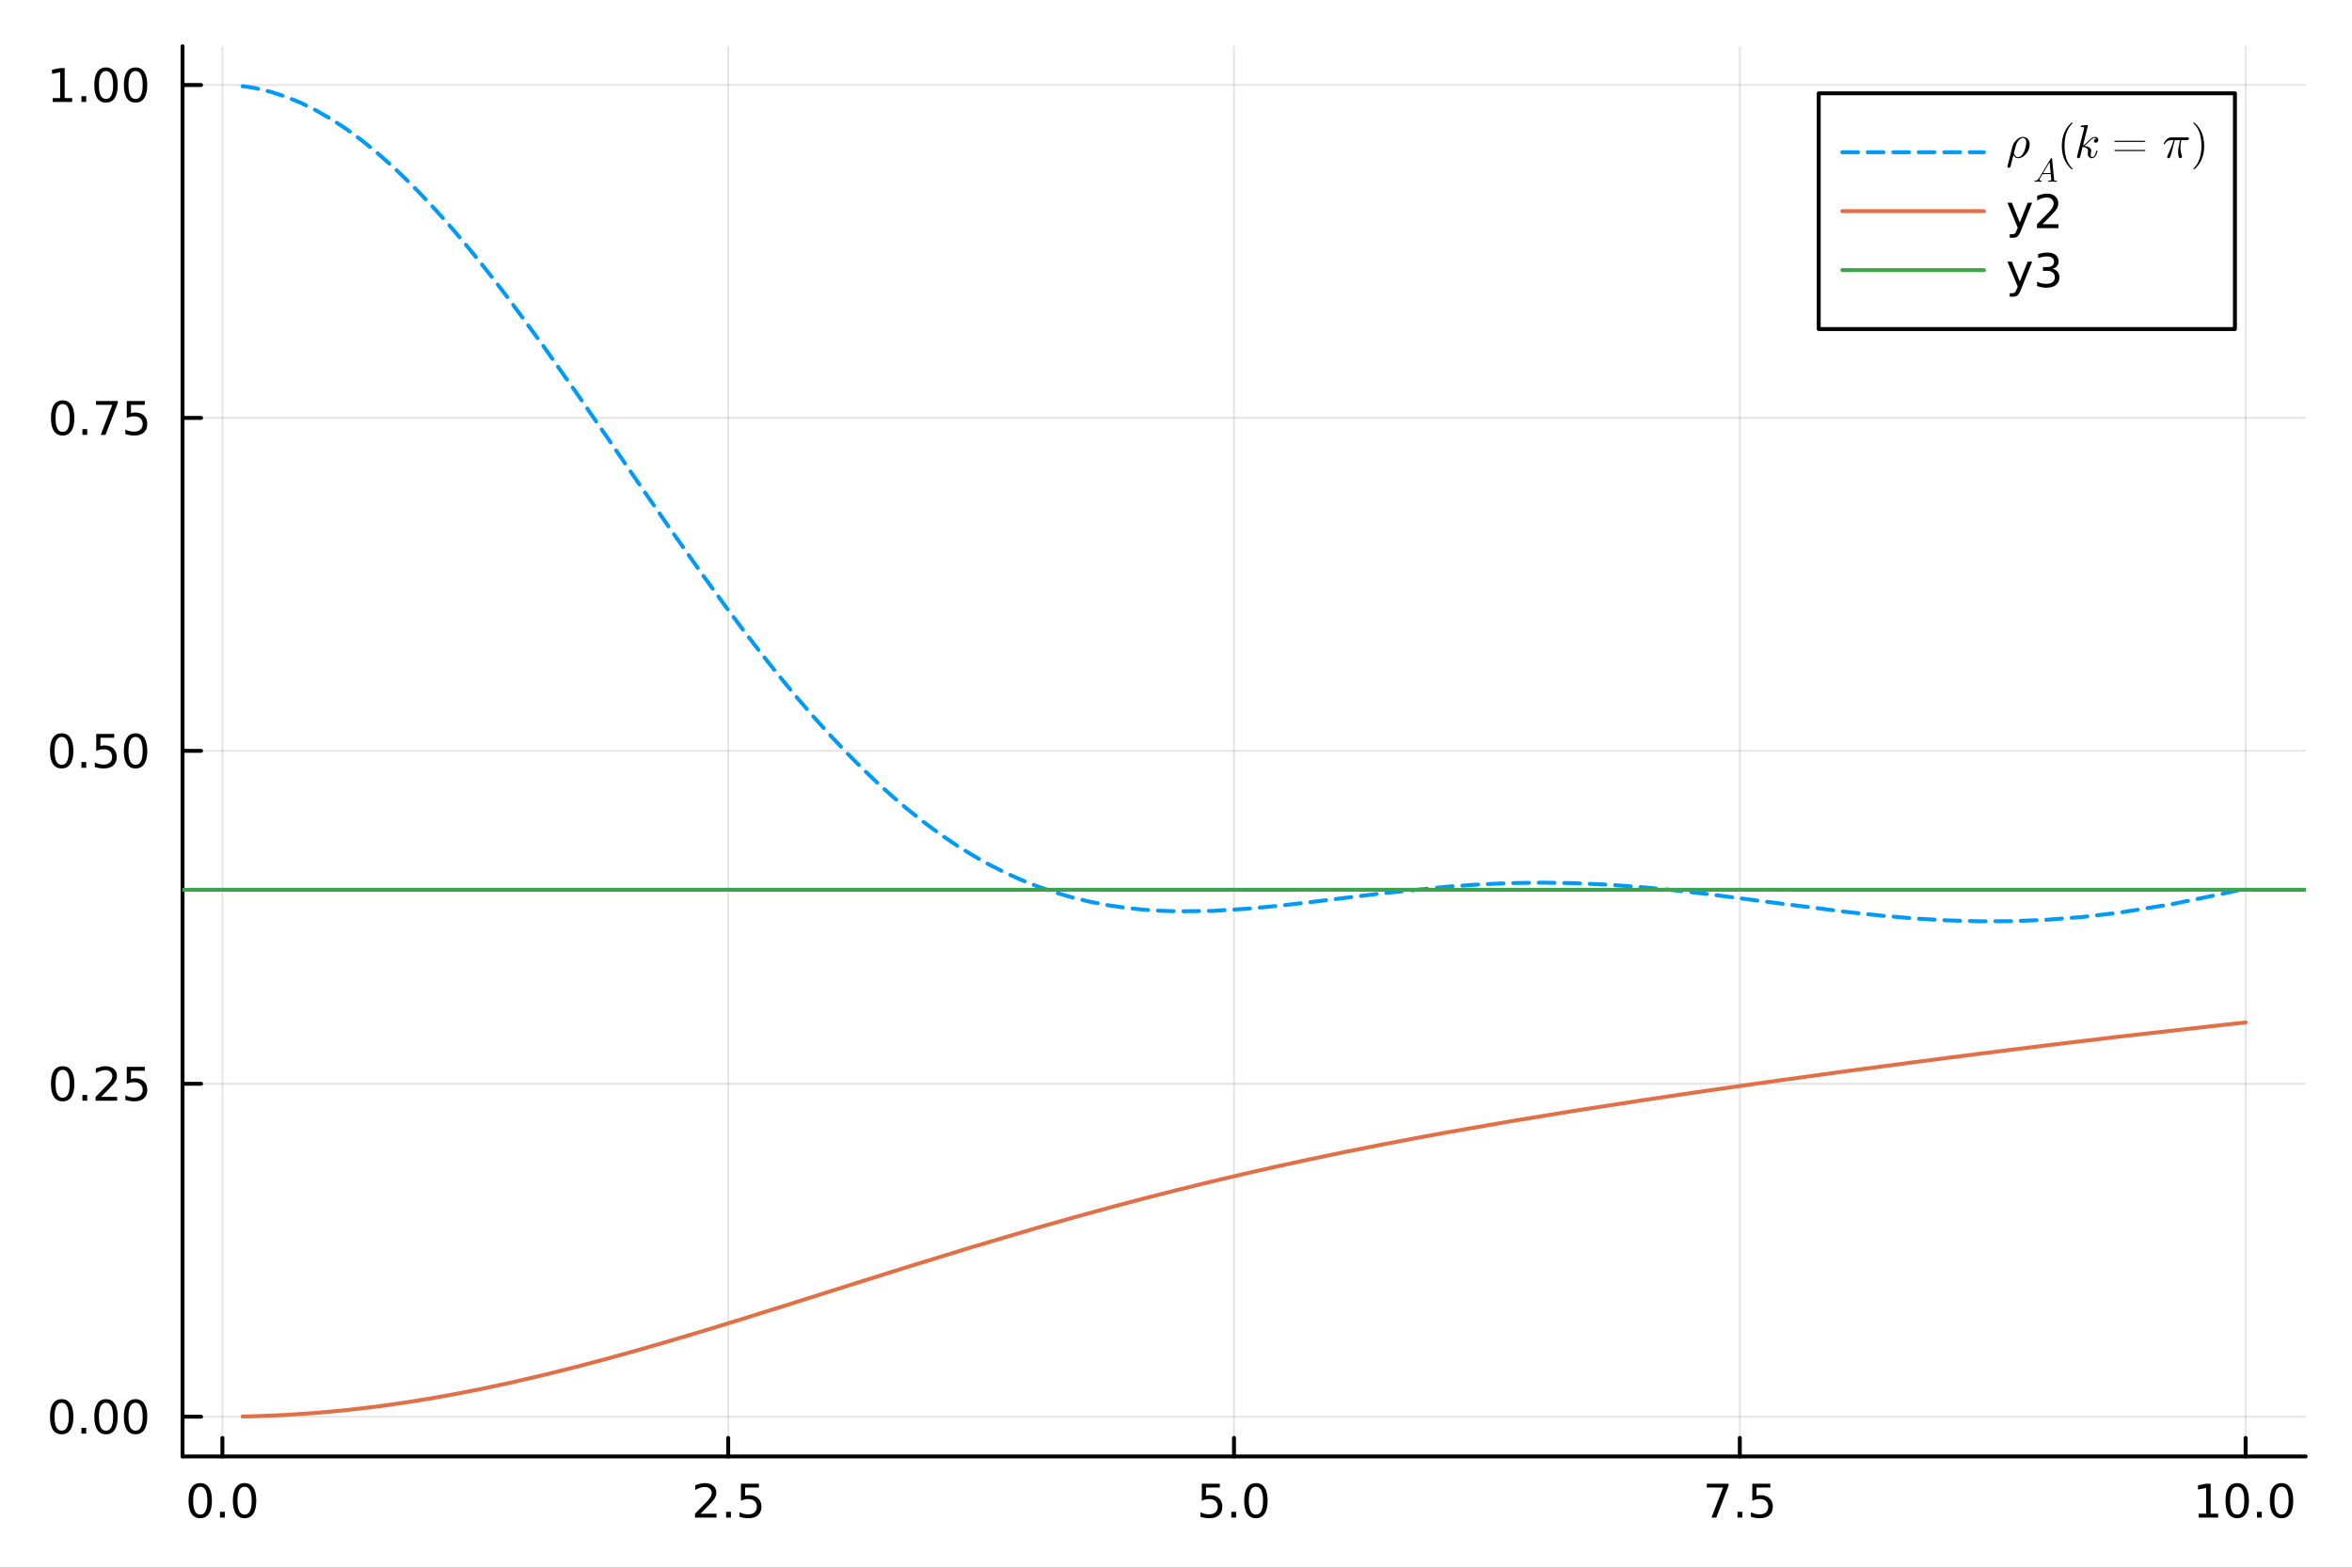<?xml version="1.0" encoding="utf-8"?>
<svg xmlns="http://www.w3.org/2000/svg" xmlns:xlink="http://www.w3.org/1999/xlink" width="600" height="400" viewBox="0 0 2400 1600">
<rect x="0" y="0" width="2400" height="1600" fill="#333333" stroke="none"/>
<defs>
  <clipPath id="clip130">
    <rect x="0" y="0" width="2400" height="1600"/>
  </clipPath>
</defs>
<path clip-path="url(#clip130)" d="M0 1600 L2400 1600 L2400 0 L0 0  Z" fill="#ffffff" fill-rule="evenodd" fill-opacity="1"/>
<defs>
  <clipPath id="clip131">
    <rect x="480" y="0" width="1681" height="1600"/>
  </clipPath>
</defs>
<defs>
  <clipPath id="clip132">
    <rect x="186" y="123" width="2167" height="1301"/>
  </clipPath>
</defs>
<path clip-path="url(#clip130)" d="M186.274 1486.45 L2352.76 1486.45 L2352.76 47.244 L186.274 47.244  Z" fill="#ffffff" fill-rule="evenodd" fill-opacity="1"/>
<defs>
  <clipPath id="clip133">
    <rect x="186" y="47" width="2167" height="1440"/>
  </clipPath>
</defs>
<polyline clip-path="url(#clip133)" style="stroke:#000000; stroke-linecap:round; stroke-linejoin:round; stroke-width:2; stroke-opacity:0.1; fill:none" points="226.945,1486.45 226.945,47.244 "/>
<polyline clip-path="url(#clip133)" style="stroke:#000000; stroke-linecap:round; stroke-linejoin:round; stroke-width:2; stroke-opacity:0.1; fill:none" points="743.069,1486.45 743.069,47.244 "/>
<polyline clip-path="url(#clip133)" style="stroke:#000000; stroke-linecap:round; stroke-linejoin:round; stroke-width:2; stroke-opacity:0.1; fill:none" points="1259.19,1486.45 1259.19,47.244 "/>
<polyline clip-path="url(#clip133)" style="stroke:#000000; stroke-linecap:round; stroke-linejoin:round; stroke-width:2; stroke-opacity:0.1; fill:none" points="1775.32,1486.45 1775.32,47.244 "/>
<polyline clip-path="url(#clip133)" style="stroke:#000000; stroke-linecap:round; stroke-linejoin:round; stroke-width:2; stroke-opacity:0.1; fill:none" points="2291.44,1486.45 2291.44,47.244 "/>
<polyline clip-path="url(#clip130)" style="stroke:#000000; stroke-linecap:round; stroke-linejoin:round; stroke-width:4; stroke-opacity:1; fill:none" points="186.274,1486.45 2352.76,1486.45 "/>
<polyline clip-path="url(#clip130)" style="stroke:#000000; stroke-linecap:round; stroke-linejoin:round; stroke-width:4; stroke-opacity:1; fill:none" points="226.945,1486.45 226.945,1467.55 "/>
<polyline clip-path="url(#clip130)" style="stroke:#000000; stroke-linecap:round; stroke-linejoin:round; stroke-width:4; stroke-opacity:1; fill:none" points="743.069,1486.45 743.069,1467.55 "/>
<polyline clip-path="url(#clip130)" style="stroke:#000000; stroke-linecap:round; stroke-linejoin:round; stroke-width:4; stroke-opacity:1; fill:none" points="1259.19,1486.45 1259.19,1467.55 "/>
<polyline clip-path="url(#clip130)" style="stroke:#000000; stroke-linecap:round; stroke-linejoin:round; stroke-width:4; stroke-opacity:1; fill:none" points="1775.32,1486.45 1775.32,1467.55 "/>
<polyline clip-path="url(#clip130)" style="stroke:#000000; stroke-linecap:round; stroke-linejoin:round; stroke-width:4; stroke-opacity:1; fill:none" points="2291.44,1486.45 2291.44,1467.55 "/>
<path clip-path="url(#clip130)" d="M204.329 1517.37 Q200.718 1517.37 198.889 1520.93 Q197.084 1524.47 197.084 1531.6 Q197.084 1538.71 198.889 1542.27 Q200.718 1545.82 204.329 1545.82 Q207.963 1545.82 209.769 1542.27 Q211.597 1538.71 211.597 1531.6 Q211.597 1524.47 209.769 1520.93 Q207.963 1517.37 204.329 1517.37 M204.329 1513.66 Q210.139 1513.66 213.195 1518.27 Q216.273 1522.85 216.273 1531.6 Q216.273 1540.33 213.195 1544.94 Q210.139 1549.52 204.329 1549.52 Q198.519 1549.52 195.44 1544.94 Q192.385 1540.33 192.385 1531.6 Q192.385 1522.85 195.44 1518.27 Q198.519 1513.66 204.329 1513.66 Z" fill="#000000" fill-rule="nonzero" fill-opacity="1" /><path clip-path="url(#clip130)" d="M224.491 1542.97 L229.375 1542.97 L229.375 1548.85 L224.491 1548.85 L224.491 1542.97 Z" fill="#000000" fill-rule="nonzero" fill-opacity="1" /><path clip-path="url(#clip130)" d="M249.56 1517.37 Q245.949 1517.37 244.12 1520.93 Q242.315 1524.47 242.315 1531.6 Q242.315 1538.71 244.12 1542.27 Q245.949 1545.82 249.56 1545.82 Q253.194 1545.82 255 1542.27 Q256.829 1538.71 256.829 1531.6 Q256.829 1524.47 255 1520.93 Q253.194 1517.37 249.56 1517.37 M249.56 1513.66 Q255.37 1513.66 258.426 1518.27 Q261.505 1522.85 261.505 1531.6 Q261.505 1540.33 258.426 1544.94 Q255.37 1549.52 249.56 1549.52 Q243.75 1549.52 240.671 1544.94 Q237.616 1540.33 237.616 1531.6 Q237.616 1522.85 240.671 1518.27 Q243.75 1513.66 249.56 1513.66 Z" fill="#000000" fill-rule="nonzero" fill-opacity="1" /><path clip-path="url(#clip130)" d="M714.805 1544.91 L731.124 1544.91 L731.124 1548.85 L709.18 1548.85 L709.18 1544.91 Q711.842 1542.16 716.425 1537.53 Q721.032 1532.88 722.212 1531.53 Q724.458 1529.01 725.337 1527.27 Q726.24 1525.51 726.24 1523.82 Q726.24 1521.07 724.295 1519.33 Q722.374 1517.6 719.272 1517.6 Q717.073 1517.6 714.62 1518.36 Q712.189 1519.13 709.411 1520.68 L709.411 1515.95 Q712.235 1514.82 714.689 1514.24 Q717.143 1513.66 719.18 1513.66 Q724.55 1513.66 727.745 1516.35 Q730.939 1519.03 730.939 1523.52 Q730.939 1525.65 730.129 1527.57 Q729.342 1529.47 727.235 1532.07 Q726.657 1532.74 723.555 1535.95 Q720.453 1539.15 714.805 1544.91 Z" fill="#000000" fill-rule="nonzero" fill-opacity="1" /><path clip-path="url(#clip130)" d="M740.939 1542.97 L745.823 1542.97 L745.823 1548.85 L740.939 1548.85 L740.939 1542.97 Z" fill="#000000" fill-rule="nonzero" fill-opacity="1" /><path clip-path="url(#clip130)" d="M756.055 1514.29 L774.411 1514.29 L774.411 1518.22 L760.337 1518.22 L760.337 1526.7 Q761.355 1526.35 762.374 1526.19 Q763.392 1526 764.411 1526 Q770.198 1526 773.578 1529.17 Q776.957 1532.34 776.957 1537.76 Q776.957 1543.34 773.485 1546.44 Q770.013 1549.52 763.693 1549.52 Q761.517 1549.52 759.249 1549.15 Q757.004 1548.78 754.596 1548.04 L754.596 1543.34 Q756.68 1544.47 758.902 1545.03 Q761.124 1545.58 763.601 1545.58 Q767.605 1545.58 769.943 1543.48 Q772.281 1541.37 772.281 1537.76 Q772.281 1534.15 769.943 1532.04 Q767.605 1529.94 763.601 1529.94 Q761.726 1529.94 759.851 1530.35 Q757.999 1530.77 756.055 1531.65 L756.055 1514.29 Z" fill="#000000" fill-rule="nonzero" fill-opacity="1" /><path clip-path="url(#clip130)" d="M1226.36 1514.29 L1244.71 1514.29 L1244.71 1518.22 L1230.64 1518.22 L1230.64 1526.7 Q1231.66 1526.35 1232.68 1526.19 Q1233.69 1526 1234.71 1526 Q1240.5 1526 1243.88 1529.17 Q1247.26 1532.34 1247.26 1537.76 Q1247.26 1543.34 1243.79 1546.44 Q1240.32 1549.52 1234 1549.52 Q1231.82 1549.52 1229.55 1549.15 Q1227.31 1548.78 1224.9 1548.04 L1224.9 1543.34 Q1226.98 1544.47 1229.2 1545.03 Q1231.43 1545.58 1233.9 1545.58 Q1237.91 1545.58 1240.25 1543.48 Q1242.58 1541.37 1242.58 1537.76 Q1242.58 1534.15 1240.25 1532.04 Q1237.91 1529.94 1233.9 1529.94 Q1232.03 1529.94 1230.15 1530.35 Q1228.3 1530.77 1226.36 1531.65 L1226.36 1514.29 Z" fill="#000000" fill-rule="nonzero" fill-opacity="1" /><path clip-path="url(#clip130)" d="M1256.47 1542.97 L1261.36 1542.97 L1261.36 1548.85 L1256.47 1548.85 L1256.47 1542.97 Z" fill="#000000" fill-rule="nonzero" fill-opacity="1" /><path clip-path="url(#clip130)" d="M1281.54 1517.37 Q1277.93 1517.37 1276.1 1520.93 Q1274.3 1524.47 1274.3 1531.6 Q1274.3 1538.71 1276.1 1542.27 Q1277.93 1545.82 1281.54 1545.82 Q1285.18 1545.82 1286.98 1542.27 Q1288.81 1538.71 1288.81 1531.6 Q1288.81 1524.47 1286.98 1520.93 Q1285.18 1517.37 1281.54 1517.37 M1281.54 1513.66 Q1287.35 1513.66 1290.41 1518.27 Q1293.49 1522.85 1293.49 1531.6 Q1293.49 1540.33 1290.41 1544.94 Q1287.35 1549.52 1281.54 1549.52 Q1275.73 1549.52 1272.65 1544.94 Q1269.6 1540.33 1269.6 1531.6 Q1269.6 1522.85 1272.65 1518.27 Q1275.73 1513.66 1281.54 1513.66 Z" fill="#000000" fill-rule="nonzero" fill-opacity="1" /><path clip-path="url(#clip130)" d="M1741.64 1514.29 L1763.86 1514.29 L1763.86 1516.28 L1751.31 1548.85 L1746.43 1548.85 L1758.23 1518.22 L1741.64 1518.22 L1741.64 1514.29 Z" fill="#000000" fill-rule="nonzero" fill-opacity="1" /><path clip-path="url(#clip130)" d="M1772.98 1542.97 L1777.86 1542.97 L1777.86 1548.85 L1772.98 1548.85 L1772.98 1542.97 Z" fill="#000000" fill-rule="nonzero" fill-opacity="1" /><path clip-path="url(#clip130)" d="M1788.09 1514.29 L1806.45 1514.29 L1806.45 1518.22 L1792.38 1518.22 L1792.38 1526.7 Q1793.4 1526.35 1794.41 1526.19 Q1795.43 1526 1796.45 1526 Q1802.24 1526 1805.62 1529.17 Q1809 1532.34 1809 1537.76 Q1809 1543.34 1805.52 1546.44 Q1802.05 1549.52 1795.73 1549.52 Q1793.56 1549.52 1791.29 1549.15 Q1789.04 1548.78 1786.64 1548.04 L1786.64 1543.34 Q1788.72 1544.47 1790.94 1545.03 Q1793.16 1545.58 1795.64 1545.58 Q1799.65 1545.58 1801.98 1543.48 Q1804.32 1541.37 1804.32 1537.76 Q1804.32 1534.15 1801.98 1532.04 Q1799.65 1529.94 1795.64 1529.94 Q1793.77 1529.94 1791.89 1530.35 Q1790.04 1530.77 1788.09 1531.65 L1788.09 1514.29 Z" fill="#000000" fill-rule="nonzero" fill-opacity="1" /><path clip-path="url(#clip130)" d="M2243.51 1544.91 L2251.15 1544.91 L2251.15 1518.55 L2242.84 1520.21 L2242.84 1515.95 L2251.1 1514.29 L2255.78 1514.29 L2255.78 1544.91 L2263.42 1544.91 L2263.42 1548.85 L2243.51 1548.85 L2243.51 1544.91 Z" fill="#000000" fill-rule="nonzero" fill-opacity="1" /><path clip-path="url(#clip130)" d="M2282.86 1517.37 Q2279.25 1517.37 2277.42 1520.93 Q2275.62 1524.47 2275.62 1531.6 Q2275.62 1538.71 2277.42 1542.27 Q2279.25 1545.82 2282.86 1545.82 Q2286.5 1545.82 2288.3 1542.27 Q2290.13 1538.71 2290.13 1531.6 Q2290.13 1524.47 2288.3 1520.93 Q2286.5 1517.37 2282.86 1517.37 M2282.86 1513.66 Q2288.67 1513.66 2291.73 1518.27 Q2294.81 1522.85 2294.81 1531.6 Q2294.81 1540.33 2291.73 1544.94 Q2288.67 1549.52 2282.86 1549.52 Q2277.05 1549.52 2273.98 1544.94 Q2270.92 1540.33 2270.92 1531.6 Q2270.92 1522.85 2273.98 1518.27 Q2277.05 1513.66 2282.86 1513.66 Z" fill="#000000" fill-rule="nonzero" fill-opacity="1" /><path clip-path="url(#clip130)" d="M2303.03 1542.97 L2307.91 1542.97 L2307.91 1548.85 L2303.03 1548.85 L2303.03 1542.97 Z" fill="#000000" fill-rule="nonzero" fill-opacity="1" /><path clip-path="url(#clip130)" d="M2328.1 1517.37 Q2324.48 1517.37 2322.66 1520.93 Q2320.85 1524.47 2320.85 1531.6 Q2320.85 1538.71 2322.66 1542.27 Q2324.48 1545.82 2328.1 1545.82 Q2331.73 1545.82 2333.54 1542.27 Q2335.36 1538.71 2335.36 1531.6 Q2335.36 1524.47 2333.54 1520.93 Q2331.73 1517.37 2328.1 1517.37 M2328.1 1513.66 Q2333.91 1513.66 2336.96 1518.27 Q2340.04 1522.85 2340.04 1531.6 Q2340.04 1540.33 2336.96 1544.94 Q2333.91 1549.52 2328.1 1549.52 Q2322.29 1549.52 2319.21 1544.94 Q2316.15 1540.33 2316.15 1531.6 Q2316.15 1522.85 2319.21 1518.27 Q2322.29 1513.66 2328.1 1513.66 Z" fill="#000000" fill-rule="nonzero" fill-opacity="1" /><polyline clip-path="url(#clip133)" style="stroke:#000000; stroke-linecap:round; stroke-linejoin:round; stroke-width:2; stroke-opacity:0.1; fill:none" points="186.274,1445.9 2352.76,1445.9 "/>
<polyline clip-path="url(#clip133)" style="stroke:#000000; stroke-linecap:round; stroke-linejoin:round; stroke-width:2; stroke-opacity:0.1; fill:none" points="186.274,1106.11 2352.76,1106.11 "/>
<polyline clip-path="url(#clip133)" style="stroke:#000000; stroke-linecap:round; stroke-linejoin:round; stroke-width:2; stroke-opacity:0.1; fill:none" points="186.274,766.325 2352.76,766.325 "/>
<polyline clip-path="url(#clip133)" style="stroke:#000000; stroke-linecap:round; stroke-linejoin:round; stroke-width:2; stroke-opacity:0.1; fill:none" points="186.274,426.54 2352.76,426.54 "/>
<polyline clip-path="url(#clip133)" style="stroke:#000000; stroke-linecap:round; stroke-linejoin:round; stroke-width:2; stroke-opacity:0.1; fill:none" points="186.274,86.754 2352.76,86.754 "/>
<polyline clip-path="url(#clip130)" style="stroke:#000000; stroke-linecap:round; stroke-linejoin:round; stroke-width:4; stroke-opacity:1; fill:none" points="186.274,1486.45 186.274,47.244 "/>
<polyline clip-path="url(#clip130)" style="stroke:#000000; stroke-linecap:round; stroke-linejoin:round; stroke-width:4; stroke-opacity:1; fill:none" points="186.274,1445.9 205.172,1445.9 "/>
<polyline clip-path="url(#clip130)" style="stroke:#000000; stroke-linecap:round; stroke-linejoin:round; stroke-width:4; stroke-opacity:1; fill:none" points="186.274,1106.11 205.172,1106.11 "/>
<polyline clip-path="url(#clip130)" style="stroke:#000000; stroke-linecap:round; stroke-linejoin:round; stroke-width:4; stroke-opacity:1; fill:none" points="186.274,766.325 205.172,766.325 "/>
<polyline clip-path="url(#clip130)" style="stroke:#000000; stroke-linecap:round; stroke-linejoin:round; stroke-width:4; stroke-opacity:1; fill:none" points="186.274,426.54 205.172,426.54 "/>
<polyline clip-path="url(#clip130)" style="stroke:#000000; stroke-linecap:round; stroke-linejoin:round; stroke-width:4; stroke-opacity:1; fill:none" points="186.274,86.754 205.172,86.754 "/>
<path clip-path="url(#clip130)" d="M62.937 1431.7 Q59.325 1431.7 57.497 1435.26 Q55.691 1438.8 55.691 1445.93 Q55.691 1453.04 57.497 1456.6 Q59.325 1460.14 62.937 1460.14 Q66.571 1460.14 68.376 1456.6 Q70.205 1453.04 70.205 1445.93 Q70.205 1438.8 68.376 1435.26 Q66.571 1431.7 62.937 1431.7 M62.937 1427.99 Q68.747 1427.99 71.802 1432.6 Q74.881 1437.18 74.881 1445.93 Q74.881 1454.66 71.802 1459.26 Q68.747 1463.85 62.937 1463.85 Q57.126 1463.85 54.048 1459.26 Q50.992 1454.66 50.992 1445.93 Q50.992 1437.18 54.048 1432.6 Q57.126 1427.99 62.937 1427.99 Z" fill="#000000" fill-rule="nonzero" fill-opacity="1" /><path clip-path="url(#clip130)" d="M83.098 1457.3 L87.983 1457.3 L87.983 1463.18 L83.098 1463.18 L83.098 1457.3 Z" fill="#000000" fill-rule="nonzero" fill-opacity="1" /><path clip-path="url(#clip130)" d="M108.168 1431.7 Q104.557 1431.7 102.728 1435.26 Q100.922 1438.8 100.922 1445.93 Q100.922 1453.04 102.728 1456.6 Q104.557 1460.14 108.168 1460.14 Q111.802 1460.14 113.608 1456.6 Q115.436 1453.04 115.436 1445.93 Q115.436 1438.8 113.608 1435.26 Q111.802 1431.7 108.168 1431.7 M108.168 1427.99 Q113.978 1427.99 117.033 1432.6 Q120.112 1437.18 120.112 1445.93 Q120.112 1454.66 117.033 1459.26 Q113.978 1463.85 108.168 1463.85 Q102.358 1463.85 99.279 1459.26 Q96.223 1454.66 96.223 1445.93 Q96.223 1437.18 99.279 1432.6 Q102.358 1427.99 108.168 1427.99 Z" fill="#000000" fill-rule="nonzero" fill-opacity="1" /><path clip-path="url(#clip130)" d="M138.33 1431.7 Q134.719 1431.7 132.89 1435.26 Q131.084 1438.8 131.084 1445.93 Q131.084 1453.04 132.89 1456.6 Q134.719 1460.14 138.33 1460.14 Q141.964 1460.14 143.769 1456.6 Q145.598 1453.04 145.598 1445.93 Q145.598 1438.8 143.769 1435.26 Q141.964 1431.7 138.33 1431.7 M138.33 1427.99 Q144.14 1427.99 147.195 1432.6 Q150.274 1437.18 150.274 1445.93 Q150.274 1454.66 147.195 1459.26 Q144.14 1463.85 138.33 1463.85 Q132.519 1463.85 129.441 1459.26 Q126.385 1454.66 126.385 1445.93 Q126.385 1437.18 129.441 1432.6 Q132.519 1427.99 138.33 1427.99 Z" fill="#000000" fill-rule="nonzero" fill-opacity="1" /><path clip-path="url(#clip130)" d="M63.932 1091.91 Q60.321 1091.91 58.492 1095.47 Q56.687 1099.02 56.687 1106.15 Q56.687 1113.25 58.492 1116.82 Q60.321 1120.36 63.932 1120.36 Q67.566 1120.36 69.372 1116.82 Q71.2 1113.25 71.2 1106.15 Q71.2 1099.02 69.372 1095.47 Q67.566 1091.91 63.932 1091.91 M63.932 1088.21 Q69.742 1088.21 72.798 1092.81 Q75.876 1097.4 75.876 1106.15 Q75.876 1114.87 72.798 1119.48 Q69.742 1124.06 63.932 1124.06 Q58.122 1124.06 55.043 1119.48 Q51.987 1114.87 51.987 1106.15 Q51.987 1097.4 55.043 1092.81 Q58.122 1088.21 63.932 1088.21 Z" fill="#000000" fill-rule="nonzero" fill-opacity="1" /><path clip-path="url(#clip130)" d="M84.094 1117.51 L88.978 1117.51 L88.978 1123.39 L84.094 1123.39 L84.094 1117.51 Z" fill="#000000" fill-rule="nonzero" fill-opacity="1" /><path clip-path="url(#clip130)" d="M103.191 1119.46 L119.51 1119.46 L119.51 1123.39 L97.566 1123.39 L97.566 1119.46 Q100.228 1116.7 104.811 1112.07 Q109.418 1107.42 110.598 1106.08 Q112.844 1103.55 113.723 1101.82 Q114.626 1100.06 114.626 1098.37 Q114.626 1095.61 112.682 1093.88 Q110.76 1092.14 107.658 1092.14 Q105.459 1092.14 103.006 1092.91 Q100.575 1093.67 97.797 1095.22 L97.797 1090.5 Q100.621 1089.36 103.075 1088.78 Q105.529 1088.21 107.566 1088.21 Q112.936 1088.21 116.131 1090.89 Q119.325 1093.58 119.325 1098.07 Q119.325 1100.2 118.515 1102.12 Q117.728 1104.02 115.621 1106.61 Q115.043 1107.28 111.941 1110.5 Q108.839 1113.69 103.191 1119.46 Z" fill="#000000" fill-rule="nonzero" fill-opacity="1" /><path clip-path="url(#clip130)" d="M129.371 1088.83 L147.728 1088.83 L147.728 1092.77 L133.654 1092.77 L133.654 1101.24 Q134.672 1100.89 135.691 1100.73 Q136.709 1100.54 137.728 1100.54 Q143.515 1100.54 146.894 1103.72 Q150.274 1106.89 150.274 1112.3 Q150.274 1117.88 146.802 1120.98 Q143.33 1124.06 137.01 1124.06 Q134.834 1124.06 132.566 1123.69 Q130.32 1123.32 127.913 1122.58 L127.913 1117.88 Q129.996 1119.02 132.219 1119.57 Q134.441 1120.13 136.918 1120.13 Q140.922 1120.13 143.26 1118.02 Q145.598 1115.91 145.598 1112.3 Q145.598 1108.69 143.26 1106.59 Q140.922 1104.48 136.918 1104.48 Q135.043 1104.48 133.168 1104.9 Q131.316 1105.31 129.371 1106.19 L129.371 1088.83 Z" fill="#000000" fill-rule="nonzero" fill-opacity="1" /><path clip-path="url(#clip130)" d="M62.937 752.124 Q59.325 752.124 57.497 755.689 Q55.691 759.23 55.691 766.36 Q55.691 773.466 57.497 777.031 Q59.325 780.573 62.937 780.573 Q66.571 780.573 68.376 777.031 Q70.205 773.466 70.205 766.36 Q70.205 759.23 68.376 755.689 Q66.571 752.124 62.937 752.124 M62.937 748.42 Q68.747 748.42 71.802 753.027 Q74.881 757.61 74.881 766.36 Q74.881 775.087 71.802 779.693 Q68.747 784.277 62.937 784.277 Q57.126 784.277 54.048 779.693 Q50.992 775.087 50.992 766.36 Q50.992 757.61 54.048 753.027 Q57.126 748.42 62.937 748.42 Z" fill="#000000" fill-rule="nonzero" fill-opacity="1" /><path clip-path="url(#clip130)" d="M83.098 777.726 L87.983 777.726 L87.983 783.605 L83.098 783.605 L83.098 777.726 Z" fill="#000000" fill-rule="nonzero" fill-opacity="1" /><path clip-path="url(#clip130)" d="M98.214 749.045 L116.57 749.045 L116.57 752.98 L102.496 752.98 L102.496 761.453 Q103.515 761.105 104.534 760.943 Q105.552 760.758 106.571 760.758 Q112.358 760.758 115.737 763.929 Q119.117 767.101 119.117 772.517 Q119.117 778.096 115.645 781.198 Q112.172 784.277 105.853 784.277 Q103.677 784.277 101.409 783.906 Q99.163 783.536 96.756 782.795 L96.756 778.096 Q98.839 779.23 101.061 779.786 Q103.284 780.341 105.76 780.341 Q109.765 780.341 112.103 778.235 Q114.441 776.128 114.441 772.517 Q114.441 768.906 112.103 766.8 Q109.765 764.693 105.76 764.693 Q103.885 764.693 102.01 765.11 Q100.159 765.527 98.214 766.406 L98.214 749.045 Z" fill="#000000" fill-rule="nonzero" fill-opacity="1" /><path clip-path="url(#clip130)" d="M138.33 752.124 Q134.719 752.124 132.89 755.689 Q131.084 759.23 131.084 766.36 Q131.084 773.466 132.89 777.031 Q134.719 780.573 138.33 780.573 Q141.964 780.573 143.769 777.031 Q145.598 773.466 145.598 766.36 Q145.598 759.23 143.769 755.689 Q141.964 752.124 138.33 752.124 M138.33 748.42 Q144.14 748.42 147.195 753.027 Q150.274 757.61 150.274 766.36 Q150.274 775.087 147.195 779.693 Q144.14 784.277 138.33 784.277 Q132.519 784.277 129.441 779.693 Q126.385 775.087 126.385 766.36 Q126.385 757.61 129.441 753.027 Q132.519 748.42 138.33 748.42 Z" fill="#000000" fill-rule="nonzero" fill-opacity="1" /><path clip-path="url(#clip130)" d="M63.932 412.338 Q60.321 412.338 58.492 415.903 Q56.687 419.445 56.687 426.574 Q56.687 433.681 58.492 437.245 Q60.321 440.787 63.932 440.787 Q67.566 440.787 69.372 437.245 Q71.2 433.681 71.2 426.574 Q71.2 419.445 69.372 415.903 Q67.566 412.338 63.932 412.338 M63.932 408.635 Q69.742 408.635 72.798 413.241 Q75.876 417.824 75.876 426.574 Q75.876 435.301 72.798 439.908 Q69.742 444.491 63.932 444.491 Q58.122 444.491 55.043 439.908 Q51.987 435.301 51.987 426.574 Q51.987 417.824 55.043 413.241 Q58.122 408.635 63.932 408.635 Z" fill="#000000" fill-rule="nonzero" fill-opacity="1" /><path clip-path="url(#clip130)" d="M84.094 437.94 L88.978 437.94 L88.978 443.82 L84.094 443.82 L84.094 437.94 Z" fill="#000000" fill-rule="nonzero" fill-opacity="1" /><path clip-path="url(#clip130)" d="M97.983 409.26 L120.205 409.26 L120.205 411.25 L107.658 443.82 L102.774 443.82 L114.58 413.195 L97.983 413.195 L97.983 409.26 Z" fill="#000000" fill-rule="nonzero" fill-opacity="1" /><path clip-path="url(#clip130)" d="M129.371 409.26 L147.728 409.26 L147.728 413.195 L133.654 413.195 L133.654 421.667 Q134.672 421.32 135.691 421.158 Q136.709 420.972 137.728 420.972 Q143.515 420.972 146.894 424.144 Q150.274 427.315 150.274 432.732 Q150.274 438.31 146.802 441.412 Q143.33 444.491 137.01 444.491 Q134.834 444.491 132.566 444.12 Q130.32 443.75 127.913 443.009 L127.913 438.31 Q129.996 439.445 132.219 440 Q134.441 440.556 136.918 440.556 Q140.922 440.556 143.26 438.449 Q145.598 436.343 145.598 432.732 Q145.598 429.121 143.26 427.014 Q140.922 424.908 136.918 424.908 Q135.043 424.908 133.168 425.324 Q131.316 425.741 129.371 426.621 L129.371 409.26 Z" fill="#000000" fill-rule="nonzero" fill-opacity="1" /><path clip-path="url(#clip130)" d="M53.747 100.099 L61.386 100.099 L61.386 73.733 L53.075 75.4 L53.075 71.14 L61.339 69.474 L66.015 69.474 L66.015 100.099 L73.654 100.099 L73.654 104.034 L53.747 104.034 L53.747 100.099 Z" fill="#000000" fill-rule="nonzero" fill-opacity="1" /><path clip-path="url(#clip130)" d="M83.098 98.154 L87.983 98.154 L87.983 104.034 L83.098 104.034 L83.098 98.154 Z" fill="#000000" fill-rule="nonzero" fill-opacity="1" /><path clip-path="url(#clip130)" d="M108.168 72.552 Q104.557 72.552 102.728 76.117 Q100.922 79.659 100.922 86.788 Q100.922 93.895 102.728 97.46 Q104.557 101.001 108.168 101.001 Q111.802 101.001 113.608 97.46 Q115.436 93.895 115.436 86.788 Q115.436 79.659 113.608 76.117 Q111.802 72.552 108.168 72.552 M108.168 68.849 Q113.978 68.849 117.033 73.455 Q120.112 78.038 120.112 86.788 Q120.112 95.515 117.033 100.122 Q113.978 104.705 108.168 104.705 Q102.358 104.705 99.279 100.122 Q96.223 95.515 96.223 86.788 Q96.223 78.038 99.279 73.455 Q102.358 68.849 108.168 68.849 Z" fill="#000000" fill-rule="nonzero" fill-opacity="1" /><path clip-path="url(#clip130)" d="M138.33 72.552 Q134.719 72.552 132.89 76.117 Q131.084 79.659 131.084 86.788 Q131.084 93.895 132.89 97.46 Q134.719 101.001 138.33 101.001 Q141.964 101.001 143.769 97.46 Q145.598 93.895 145.598 86.788 Q145.598 79.659 143.769 76.117 Q141.964 72.552 138.33 72.552 M138.33 68.849 Q144.14 68.849 147.195 73.455 Q150.274 78.038 150.274 86.788 Q150.274 95.515 147.195 100.122 Q144.14 104.705 138.33 104.705 Q132.519 104.705 129.441 100.122 Q126.385 95.515 126.385 86.788 Q126.385 78.038 129.441 73.455 Q132.519 68.849 138.33 68.849 Z" fill="#000000" fill-rule="nonzero" fill-opacity="1" /><polyline clip-path="url(#clip133)" style="stroke:#009af9; stroke-linecap:round; stroke-linejoin:round; stroke-width:4; stroke-opacity:1; fill:none" stroke-dasharray="16, 10" points="247.59,87.976 250.916,88.402 254.243,88.89 257.569,89.442 260.896,90.057 276.276,93.715 291.656,98.704 307.036,105.004 322.415,112.592 337.795,121.439 353.175,131.51 368.555,142.768 383.935,155.169 402.42,171.523 420.905,189.374 439.391,208.626 457.876,229.175 473.505,247.482 489.134,266.57 504.763,286.369 520.392,306.805 554.347,353.039 588.302,401.144 619.606,446.464 650.909,492.084 684.47,540.646 718.031,588.167 737.472,614.963 756.914,641.075 776.356,666.396 795.798,690.826 813.075,711.717 830.353,731.777 847.63,750.956 864.908,769.211 880.058,784.43 895.209,798.888 910.36,812.571 925.511,825.464 942.029,838.612 958.548,850.807 975.066,862.047 991.585,872.338 1008.2,881.743 1024.82,890.212 1041.43,897.766 1058.05,904.428 1076.42,910.793 1094.79,916.148 1113.17,920.543 1131.54,924.034 1149.02,926.568 1166.5,928.39 1183.98,929.555 1201.46,930.121 1237.81,929.639 1274.16,927.364 1304.76,924.453 1335.36,920.961 1410.08,911.753 1478.52,904.798 1510.13,902.631 1541.74,901.294 1573.76,900.85 1605.77,901.338 1641.66,902.956 1677.54,905.608 1710.06,908.771 1742.57,912.5 1817.03,922.194 1885.97,930.918 1919.95,934.531 1953.93,937.412 1986.93,939.344 2019.92,940.292 2053.75,940.14 2087.57,938.788 2124.63,935.903 2161.69,931.58 2215.52,922.929 2269.35,911.901 2280.4,909.401 2291.44,906.835 "/>
<polyline clip-path="url(#clip133)" style="stroke:#e26f46; stroke-linecap:round; stroke-linejoin:round; stroke-width:4; stroke-opacity:1; fill:none" points="247.59,1445.72 250.916,1445.65 254.243,1445.58 257.569,1445.5 260.896,1445.41 291.656,1444.12 322.415,1442.05 353.175,1439.19 383.935,1435.59 402.42,1433.07 420.905,1430.3 439.391,1427.28 457.876,1424.01 489.134,1417.98 520.392,1411.32 554.347,1403.44 588.302,1394.96 619.606,1386.67 650.909,1377.97 684.47,1368.27 718.031,1358.25 756.914,1346.32 795.798,1334.17 864.908,1312.31 925.511,1293.22 991.585,1272.88 1058.05,1253.2 1094.79,1242.76 1131.54,1232.66 1166.5,1223.4 1201.46,1214.47 1237.81,1205.56 1274.16,1197.02 1304.76,1190.11 1335.36,1183.46 1372.72,1175.66 1410.08,1168.21 1444.3,1161.67 1478.52,1155.38 1541.74,1144.34 1605.77,1133.82 1677.54,1122.68 1742.57,1113.06 1817.03,1102.47 1885.97,1093.01 1953.93,1083.97 2019.92,1075.45 2087.57,1067.01 2161.69,1058.11 2269.35,1045.94 2291.44,1043.56 "/>
<polyline clip-path="url(#clip133)" style="stroke:#3da44d; stroke-linecap:round; stroke-linejoin:round; stroke-width:4; stroke-opacity:1; fill:none" points="-1980.21,908.104 4519.24,908.104 "/>
<path clip-path="url(#clip130)" d="M1855.84 335.838 L2280.54 335.838 L2280.54 95.218 L1855.84 95.218  Z" fill="#ffffff" fill-rule="evenodd" fill-opacity="1"/>
<polyline clip-path="url(#clip130)" style="stroke:#000000; stroke-linecap:round; stroke-linejoin:round; stroke-width:4; stroke-opacity:1; fill:none" points="1855.84,335.838 2280.54,335.838 2280.54,95.218 1855.84,95.218 1855.84,335.838 "/>
<polyline clip-path="url(#clip130)" style="stroke:#009af9; stroke-linecap:round; stroke-linejoin:round; stroke-width:4; stroke-opacity:1; fill:none" stroke-dasharray="16, 10" points="1879.91,155.373 2024.34,155.373 "/>
<path clip-path="url(#clip130)" d="M2071.07 147.546 Q2071.07 151.012 2069.29 154.268 Q2067.53 157.524 2064.76 159.491 Q2062.02 161.459 2059.26 161.459 Q2056.15 161.459 2054.53 158.226 Q2051.6 169.961 2051.44 170.266 Q2050.76 171.273 2049.77 171.273 Q2049.17 171.273 2048.79 170.898 Q2048.42 170.547 2048.42 169.985 Q2048.44 169.797 2048.58 169.212 L2053.26 150.357 Q2054.34 145.977 2057.6 142.861 Q2060.88 139.723 2064.39 139.723 Q2067.18 139.723 2069.12 141.807 Q2071.07 143.892 2071.07 147.546 M2067.62 145.485 Q2067.62 143.142 2066.69 141.971 Q2065.75 140.777 2064.3 140.777 Q2062.96 140.777 2061.35 141.854 Q2059.75 142.932 2058.35 145.321 Q2057.6 146.703 2057.06 148.412 Q2056.52 150.122 2055.47 154.338 Q2055.09 156.025 2055.09 156.118 Q2055.09 156.306 2055.18 156.727 Q2055.3 157.149 2055.58 157.805 Q2055.89 158.437 2056.31 158.999 Q2056.73 159.562 2057.5 159.983 Q2058.28 160.381 2059.21 160.381 Q2060.67 160.381 2062.21 159.21 Q2063.78 158.016 2064.93 155.837 Q2065.89 154.081 2066.76 150.778 Q2067.62 147.452 2067.62 145.485 Z" fill="#000000" fill-rule="nonzero" fill-opacity="1" /><path clip-path="url(#clip130)" d="M2098.99 184.778 Q2098.99 185.089 2098.86 185.253 Q2098.75 185.401 2098.63 185.434 Q2098.53 185.45 2098.39 185.45 Q2097.96 185.45 2096.49 185.401 Q2095.01 185.352 2094.58 185.352 Q2093.89 185.352 2092.48 185.401 Q2091.07 185.45 2090.39 185.45 Q2089.93 185.45 2089.93 185.073 Q2089.93 184.827 2089.98 184.696 Q2090.03 184.548 2090.16 184.499 Q2090.3 184.434 2090.39 184.434 Q2090.48 184.417 2090.73 184.417 Q2091.06 184.417 2091.4 184.384 Q2091.75 184.335 2092.17 184.237 Q2092.6 184.138 2092.86 183.892 Q2093.14 183.647 2093.14 183.302 Q2093.14 183.155 2093.03 181.941 Q2092.91 180.728 2092.76 179.318 Q2092.62 177.892 2092.6 177.695 L2084.17 177.695 Q2083.4 179.023 2082.86 179.941 Q2082.32 180.859 2082.12 181.171 Q2081.93 181.482 2081.81 181.679 Q2081.7 181.876 2081.63 181.991 Q2081.16 182.86 2081.16 183.237 Q2081.16 184.286 2082.73 184.417 Q2083.27 184.417 2083.27 184.811 Q2083.27 185.106 2083.14 185.27 Q2083.01 185.417 2082.89 185.434 Q2082.79 185.45 2082.63 185.45 Q2082.09 185.45 2080.96 185.401 Q2079.83 185.352 2079.27 185.352 Q2078.79 185.352 2077.81 185.401 Q2076.83 185.45 2076.38 185.45 Q2076.19 185.45 2076.07 185.335 Q2075.96 185.221 2075.96 185.073 Q2075.96 184.843 2075.99 184.712 Q2076.04 184.581 2076.17 184.515 Q2076.3 184.45 2076.37 184.45 Q2076.43 184.434 2076.66 184.417 Q2077.91 184.335 2078.88 183.745 Q2079.86 183.138 2080.79 181.581 L2092.47 161.971 Q2092.58 161.775 2092.66 161.676 Q2092.75 161.578 2092.91 161.496 Q2093.09 161.414 2093.35 161.414 Q2093.76 161.414 2093.85 161.545 Q2093.93 161.66 2093.98 162.217 L2096.03 183.204 Q2096.08 183.647 2096.11 183.827 Q2096.16 183.991 2096.37 184.171 Q2096.6 184.335 2097.01 184.384 Q2097.44 184.417 2098.22 184.417 Q2098.52 184.417 2098.63 184.434 Q2098.75 184.434 2098.86 184.515 Q2098.99 184.597 2098.99 184.778 M2092.5 176.646 L2091.44 165.578 L2084.81 176.646 L2092.5 176.646 Z" fill="#000000" fill-rule="nonzero" fill-opacity="1" /><path clip-path="url(#clip130)" d="M2103.88 148.928 Q2103.88 140.824 2106.9 134.289 Q2108.19 131.548 2110 129.253 Q2111.8 126.958 2112.99 125.95 Q2114.19 124.943 2114.52 124.943 Q2114.98 124.943 2115.01 125.412 Q2115.01 125.646 2114.38 126.231 Q2106.65 134.101 2106.67 148.928 Q2106.67 163.801 2114.19 171.366 Q2115.01 172.186 2115.01 172.444 Q2115.01 172.912 2114.52 172.912 Q2114.19 172.912 2113.04 171.952 Q2111.89 170.992 2110.11 168.79 Q2108.33 166.588 2107.04 163.895 Q2103.88 157.36 2103.88 148.928 Z" fill="#000000" fill-rule="nonzero" fill-opacity="1" /><path clip-path="url(#clip130)" d="M2141.13 142.744 Q2141.13 144.079 2140.31 144.876 Q2139.51 145.672 2138.51 145.672 Q2137.62 145.672 2137.15 145.157 Q2136.68 144.641 2136.68 143.986 Q2136.68 143.705 2136.8 143.353 Q2136.91 142.978 2137.17 142.533 Q2137.45 142.088 2138.04 141.76 Q2138.62 141.433 2139.42 141.386 Q2139.26 141.222 2139.21 141.198 Q2138.86 140.917 2138.2 140.824 Q2138.11 140.777 2137.78 140.777 Q2136.16 140.777 2134.53 141.971 Q2132.91 143.142 2130.92 145.368 Q2128.41 147.967 2126.8 148.928 Q2133.89 149.865 2133.89 153.964 Q2133.89 154.643 2133.71 155.463 Q2133.33 157.009 2133.33 158.133 Q2133.33 160.381 2134.85 160.381 Q2136.33 160.381 2137.27 158.882 Q2138.23 157.383 2139.02 154.455 Q2139.14 153.917 2139.26 153.753 Q2139.37 153.589 2139.7 153.589 Q2140.29 153.589 2140.29 154.057 Q2139.75 156.798 2138.55 158.906 Q2137.03 161.459 2134.76 161.459 Q2132.86 161.459 2131.6 160.147 Q2130.36 158.812 2130.36 156.704 Q2130.36 156.189 2130.54 155.018 Q2130.68 154.549 2130.68 154.01 Q2130.68 152.91 2130.08 152.09 Q2129.47 151.247 2128.48 150.825 Q2127.5 150.403 2126.68 150.216 Q2125.88 150.005 2125.11 149.935 Q2122.77 159.843 2122.44 160.452 Q2122.23 160.873 2121.76 161.154 Q2121.29 161.459 2120.8 161.459 Q2120.33 161.459 2119.86 161.131 Q2119.42 160.826 2119.42 160.1 Q2119.42 159.726 2119.61 159.046 L2126.56 131.408 L2126.7 130.471 Q2126.7 130.19 2126.59 130.049 Q2126.49 129.885 2125.93 129.768 Q2125.39 129.651 2124.31 129.651 Q2123.87 129.651 2123.66 129.628 Q2123.47 129.604 2123.31 129.487 Q2123.14 129.347 2123.14 129.066 Q2123.14 128.667 2123.31 128.457 Q2123.49 128.222 2123.63 128.175 Q2123.77 128.129 2124.06 128.105 Q2124.45 128.082 2125.79 127.965 Q2127.12 127.824 2128.27 127.73 Q2129.42 127.637 2129.91 127.637 Q2130.19 127.637 2130.33 127.777 Q2130.5 127.894 2130.52 128.035 L2130.54 128.152 L2125.55 148.389 Q2127.62 147.569 2130.87 143.939 Q2134.64 139.723 2137.87 139.723 Q2139.4 139.723 2140.26 140.66 Q2141.13 141.573 2141.13 142.744 Z" fill="#000000" fill-rule="nonzero" fill-opacity="1" /><path clip-path="url(#clip130)" d="M2157.47 153.636 Q2157.52 153.05 2158.43 153.05 L2187.83 153.05 Q2189.21 153.05 2189.23 153.589 Q2189.23 154.174 2187.92 154.151 L2158.76 154.151 Q2157.47 154.174 2157.47 153.636 M2157.47 144.267 Q2157.47 143.681 2158.48 143.705 L2187.78 143.705 Q2189.21 143.705 2189.23 144.267 Q2189.23 144.805 2188.01 144.805 L2158.43 144.805 Q2157.47 144.805 2157.47 144.267 Z" fill="#000000" fill-rule="nonzero" fill-opacity="1" /><path clip-path="url(#clip130)" d="M2233.63 141.386 Q2233.63 143.025 2231.28 143.025 L2225.8 143.025 Q2224.96 146.913 2224.96 150.661 Q2224.96 155.135 2226.34 158.578 Q2226.62 159.257 2226.62 159.632 Q2226.62 160.334 2225.99 160.897 Q2225.38 161.459 2224.66 161.459 Q2224.05 161.459 2223.65 160.99 Q2223.27 160.522 2222.95 159.046 Q2222.55 157.313 2222.55 155.392 Q2222.55 153.097 2222.92 150.895 Q2223.3 148.67 2224.56 143.025 L2219.15 143.025 L2216.46 153.636 Q2215.5 157.219 2215.17 158.32 Q2214.96 158.976 2214.89 159.187 Q2214.82 159.398 2214.61 159.913 Q2214.42 160.405 2214.28 160.592 Q2214.14 160.756 2213.91 161.014 Q2213.67 161.295 2213.39 161.365 Q2213.11 161.459 2212.76 161.459 Q2212.22 161.459 2211.8 161.107 Q2211.38 160.78 2211.38 160.147 Q2211.38 159.726 2211.75 158.999 Q2216.2 149.396 2217.89 143.025 L2215.17 143.025 Q2211.42 143.025 2209.08 146.726 Q2208.71 147.218 2208.49 147.265 Q2208.4 147.288 2208.31 147.288 Q2208.05 147.288 2207.89 147.171 Q2207.75 147.054 2207.75 146.937 L2207.72 146.82 Q2207.72 146.679 2208.07 146.047 Q2208.45 145.391 2209.15 144.384 Q2209.88 143.377 2210.65 142.51 Q2211.4 141.714 2212.13 141.222 Q2212.87 140.706 2213.58 140.519 Q2214.28 140.332 2214.68 140.285 Q2215.08 140.238 2215.64 140.238 L2231.71 140.238 Q2232.32 140.238 2232.64 140.285 Q2232.97 140.308 2233.3 140.589 Q2233.63 140.847 2233.63 141.386 Z" fill="#000000" fill-rule="nonzero" fill-opacity="1" /><path clip-path="url(#clip130)" d="M2238.05 172.444 Q2238.05 172.21 2238.66 171.624 Q2246.39 163.754 2246.39 148.928 Q2246.39 134.055 2238.97 126.536 Q2238.05 125.669 2238.05 125.412 Q2238.05 124.943 2238.52 124.943 Q2238.85 124.943 2240 125.903 Q2241.17 126.864 2242.92 129.066 Q2244.7 131.267 2246.02 133.961 Q2249.18 140.496 2249.18 148.928 Q2249.18 157.032 2246.16 163.567 Q2244.87 166.307 2243.06 168.603 Q2241.26 170.898 2240.07 171.905 Q2238.87 172.912 2238.52 172.912 Q2238.05 172.912 2238.05 172.444 Z" fill="#000000" fill-rule="nonzero" fill-opacity="1" /><polyline clip-path="url(#clip130)" style="stroke:#e26f46; stroke-linecap:round; stroke-linejoin:round; stroke-width:4; stroke-opacity:1; fill:none" points="1879.91,215.528 2024.34,215.528 "/>
<path clip-path="url(#clip130)" d="M2062.26 235.215 Q2060.45 239.845 2058.74 241.257 Q2057.03 242.669 2054.16 242.669 L2050.75 242.669 L2050.75 239.104 L2053.25 239.104 Q2055.01 239.104 2055.99 238.27 Q2056.96 237.437 2058.14 234.335 L2058.9 232.391 L2048.42 206.882 L2052.93 206.882 L2061.03 227.159 L2069.13 206.882 L2073.65 206.882 L2062.26 235.215 Z" fill="#000000" fill-rule="nonzero" fill-opacity="1" /><path clip-path="url(#clip130)" d="M2084.16 228.872 L2100.48 228.872 L2100.48 232.808 L2078.53 232.808 L2078.53 228.872 Q2081.19 226.118 2085.78 221.488 Q2090.38 216.835 2091.56 215.493 Q2093.81 212.97 2094.69 211.234 Q2095.59 209.474 2095.59 207.785 Q2095.59 205.03 2093.65 203.294 Q2091.73 201.558 2088.62 201.558 Q2086.42 201.558 2083.97 202.322 Q2081.54 203.085 2078.76 204.636 L2078.76 199.914 Q2081.59 198.78 2084.04 198.201 Q2086.49 197.623 2088.53 197.623 Q2093.9 197.623 2097.1 200.308 Q2100.29 202.993 2100.29 207.484 Q2100.29 209.613 2099.48 211.535 Q2098.69 213.433 2096.59 216.025 Q2096.01 216.697 2092.91 219.914 Q2089.8 223.109 2084.16 228.872 Z" fill="#000000" fill-rule="nonzero" fill-opacity="1" /><polyline clip-path="url(#clip130)" style="stroke:#3da44d; stroke-linecap:round; stroke-linejoin:round; stroke-width:4; stroke-opacity:1; fill:none" points="1879.91,275.683 2024.34,275.683 "/>
<path clip-path="url(#clip130)" d="M2062.26 295.37 Q2060.45 300 2058.74 301.412 Q2057.03 302.824 2054.16 302.824 L2050.75 302.824 L2050.75 299.259 L2053.25 299.259 Q2055.01 299.259 2055.99 298.425 Q2056.96 297.592 2058.14 294.49 L2058.9 292.546 L2048.42 267.037 L2052.93 267.037 L2061.03 287.314 L2069.13 267.037 L2073.65 267.037 L2062.26 295.37 Z" fill="#000000" fill-rule="nonzero" fill-opacity="1" /><path clip-path="url(#clip130)" d="M2094.3 274.328 Q2097.65 275.046 2099.53 277.314 Q2101.42 279.583 2101.42 282.916 Q2101.42 288.032 2097.91 290.833 Q2094.39 293.634 2087.91 293.634 Q2085.73 293.634 2083.42 293.194 Q2081.12 292.777 2078.67 291.921 L2078.67 287.407 Q2080.61 288.541 2082.93 289.12 Q2085.24 289.699 2087.77 289.699 Q2092.17 289.699 2094.46 287.963 Q2096.77 286.226 2096.77 282.916 Q2096.77 279.861 2094.62 278.148 Q2092.49 276.412 2088.67 276.412 L2084.64 276.412 L2084.64 272.569 L2088.86 272.569 Q2092.3 272.569 2094.13 271.203 Q2095.96 269.815 2095.96 267.222 Q2095.96 264.56 2094.06 263.148 Q2092.19 261.713 2088.67 261.713 Q2086.75 261.713 2084.55 262.129 Q2082.35 262.546 2079.71 263.426 L2079.71 259.259 Q2082.37 258.518 2084.69 258.148 Q2087.03 257.778 2089.09 257.778 Q2094.41 257.778 2097.51 260.208 Q2100.61 262.615 2100.61 266.736 Q2100.61 269.606 2098.97 271.597 Q2097.33 273.565 2094.3 274.328 Z" fill="#000000" fill-rule="nonzero" fill-opacity="1" /></svg>

